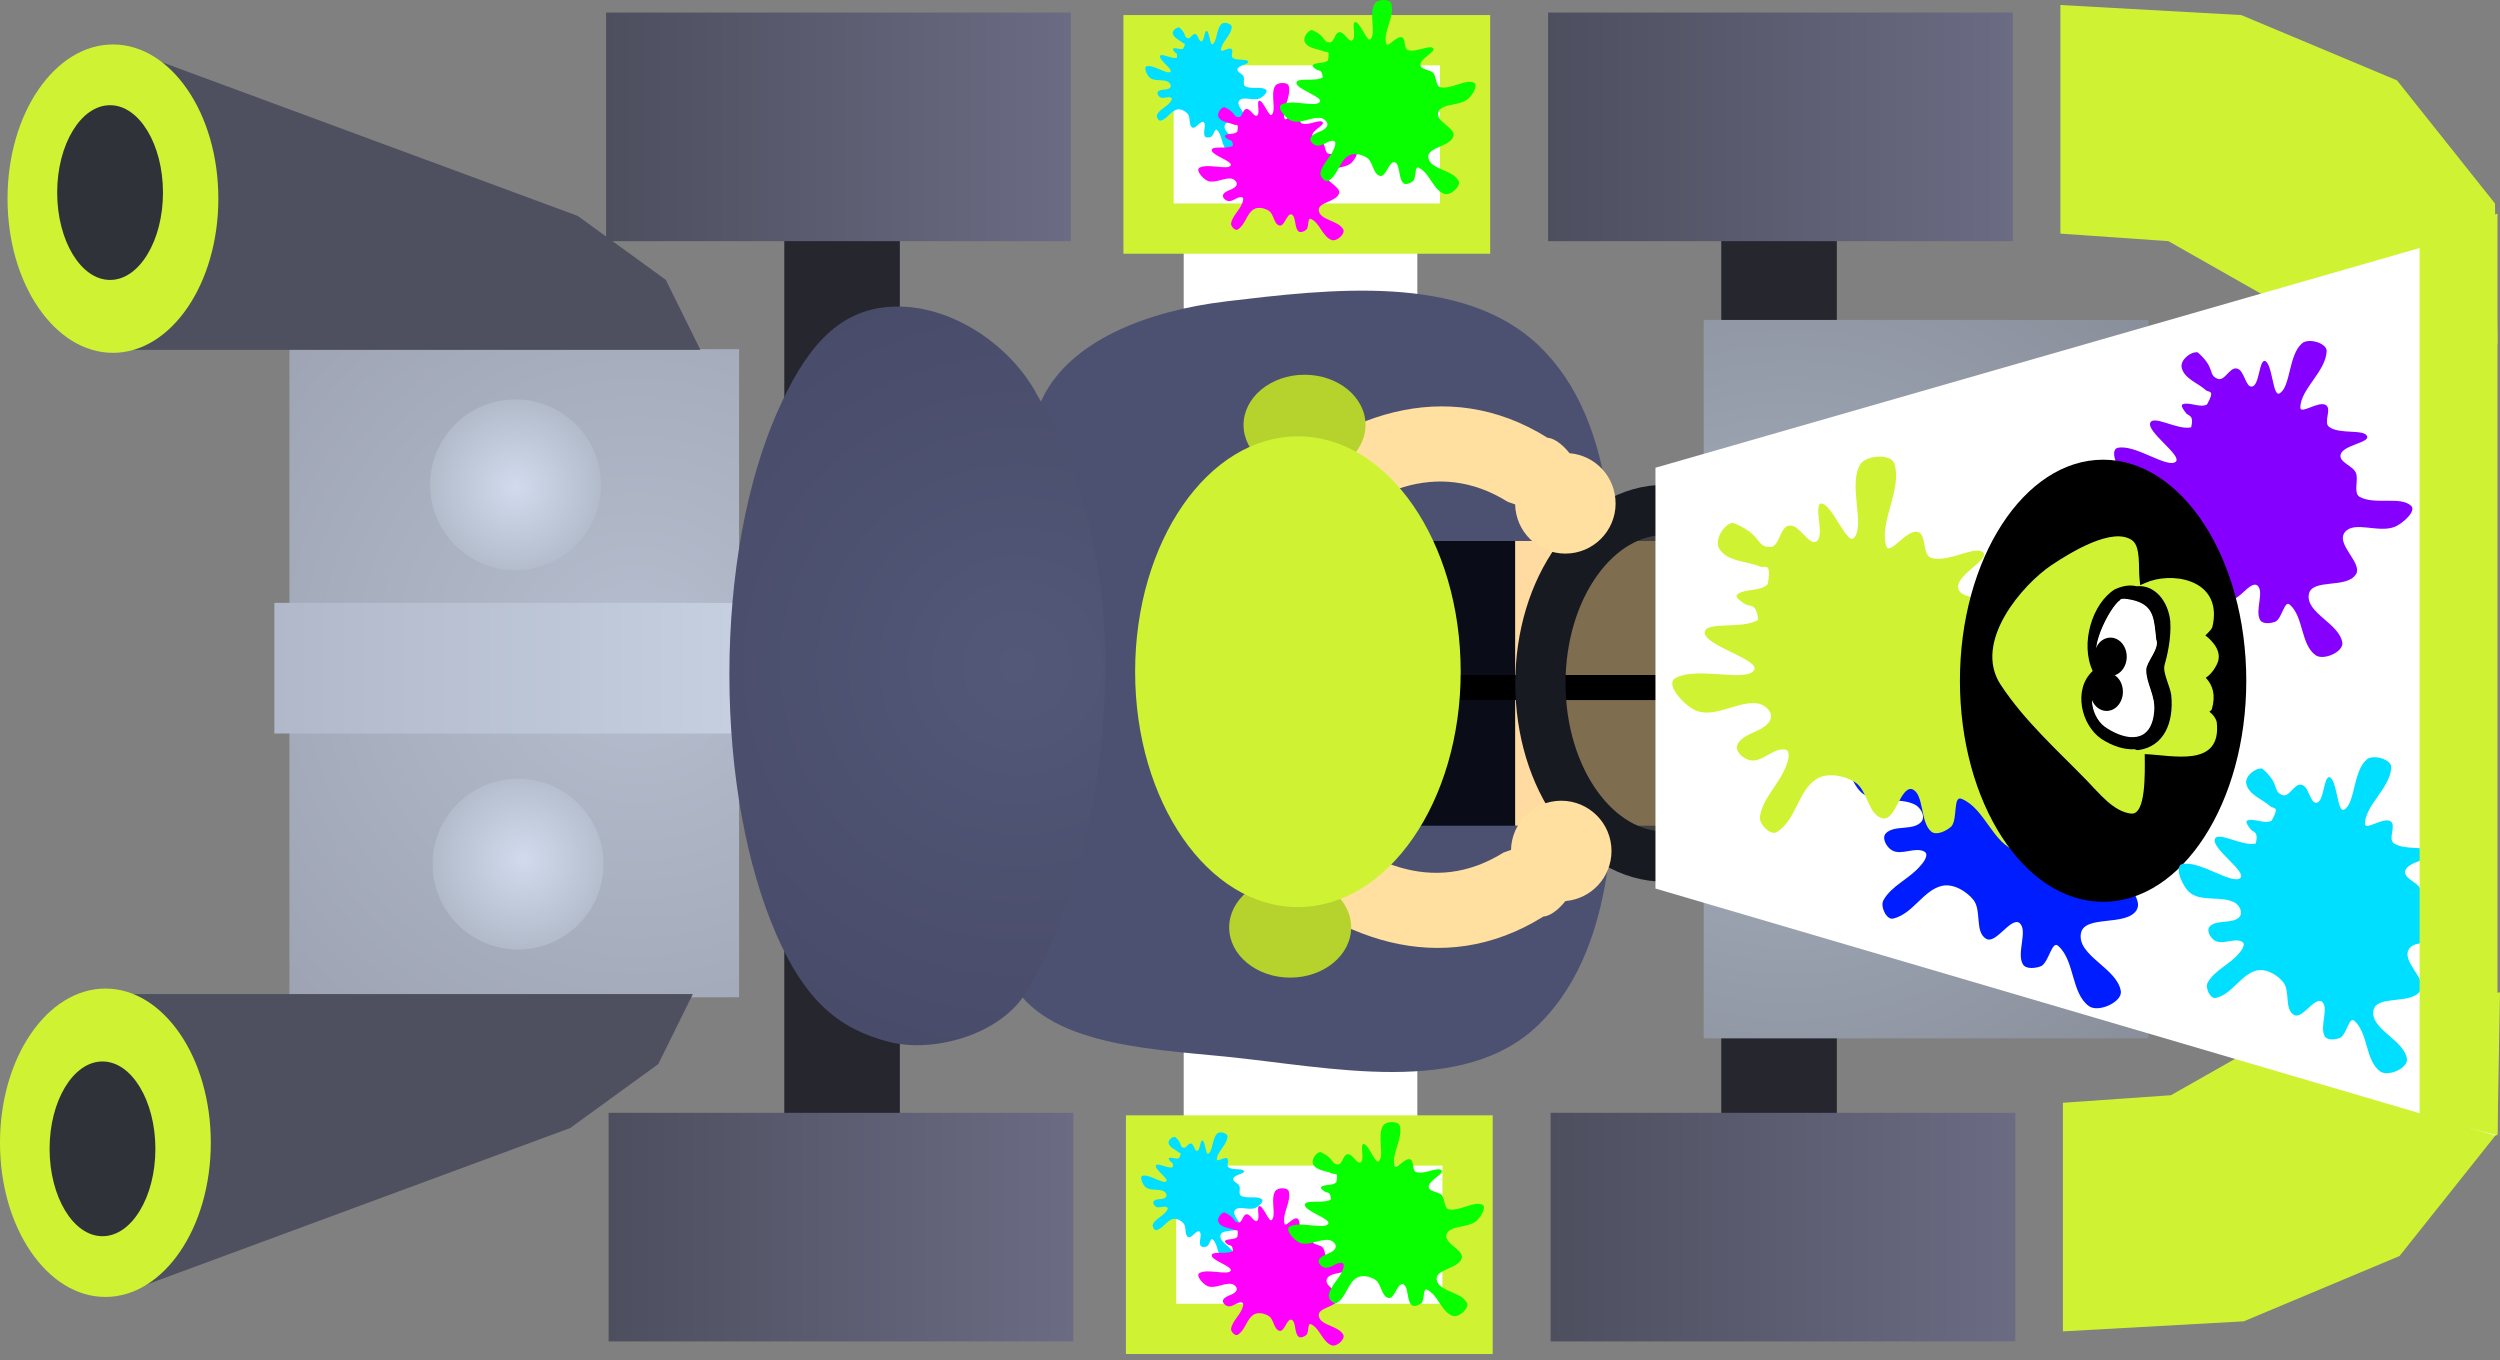 <svg version="1.1" xmlns="http://www.w3.org/2000/svg" xmlns:xlink="http://www.w3.org/1999/xlink" width="49.761" height="27.079" viewBox="0,0,49.761,27.079"><rect x="0" y="0" width="49.761" height="27.079" fill="#808080" stroke="none"/><defs><radialGradient cx="223.25" cy="179.799" r="11.126" gradientUnits="userSpaceOnUse" id="color-1"><stop offset="0" stop-color="#b6becf"/><stop offset="1" stop-color="#999fae"/></radialGradient><linearGradient x1="216.05" y1="178.7" x2="225.55" y2="178.7" gradientUnits="userSpaceOnUse" id="color-2"><stop offset="0" stop-color="#b1b8c9"/><stop offset="1" stop-color="#c6d0e1"/></linearGradient><radialGradient cx="230.838" cy="179.952" r="11.614" gradientUnits="userSpaceOnUse" id="color-3"><stop offset="0" stop-color="#535879"/><stop offset="1" stop-color="#434561"/></radialGradient><radialGradient cx="246.199" cy="180.281" r="12.159" gradientUnits="userSpaceOnUse" id="color-4"><stop offset="0" stop-color="#a9b1c0"/><stop offset="1" stop-color="#828893"/></radialGradient><linearGradient x1="0" y1="0" x2="0" y2="0" gradientUnits="userSpaceOnUse" id="color-5"><stop offset="0" stop-color="#000000" stop-opacity="0"/><stop offset="1" stop-color="#000000"/></linearGradient><linearGradient x1="222.703" y1="188.85" x2="231.953" y2="188.85" gradientUnits="userSpaceOnUse" id="color-6"><stop offset="0" stop-color="#4d4e5e"/><stop offset="1" stop-color="#6b6c84"/></linearGradient><linearGradient x1="241.453" y1="188.85" x2="250.703" y2="188.85" gradientUnits="userSpaceOnUse" id="color-7"><stop offset="0" stop-color="#4d4e5e"/><stop offset="1" stop-color="#6b6c84"/></linearGradient><linearGradient x1="222.653" y1="166.95" x2="231.903" y2="166.95" gradientUnits="userSpaceOnUse" id="color-8"><stop offset="0" stop-color="#4d4e5e"/><stop offset="1" stop-color="#6b6c84"/></linearGradient><linearGradient x1="241.403" y1="166.95" x2="250.653" y2="166.95" gradientUnits="userSpaceOnUse" id="color-9"><stop offset="0" stop-color="#4d4e5e"/><stop offset="1" stop-color="#6b6c84"/></linearGradient><radialGradient cx="221" cy="183.8" r="2.34" gradientUnits="userSpaceOnUse" id="color-10"><stop offset="0" stop-color="#d1dbed"/><stop offset="1" stop-color="#a9b1c0"/></radialGradient><radialGradient cx="220.85" cy="176.4" r="2.275" gradientUnits="userSpaceOnUse" id="color-11"><stop offset="0" stop-color="#d1dbed"/><stop offset="1" stop-color="#a9b1c0"/></radialGradient></defs><g transform="translate(-210.589,-166.7)"><g data-paper-data="{&quot;isPaintingLayer&quot;:true}" fill-rule="nonzero" stroke-linejoin="miter" stroke-miterlimit="10" stroke-dasharray="" stroke-dashoffset="0" style="mix-blend-mode: normal"><path d="M223.55,178.9h25v2.1h-25z" fill="#ffffff" stroke="none" stroke-width="0.884" stroke-linecap="butt"/><path d="M234.15,171h4.65v18.6h-4.65z" fill="#ffffff" stroke="none" stroke-width="1" stroke-linecap="butt"/><path d="M244.85,170.75h2.3v18.75h-2.3z" fill="#25262e" stroke="none" stroke-width="1" stroke-linecap="butt"/><path d="M226.2,170.75h2.3v18.75h-2.3z" fill="#25262e" stroke="none" stroke-width="1" stroke-linecap="butt"/><path d="M251.6,166.8l3.6,0.2l3.1,1.3l1.95,2.45l0.05,2.8l-4.7,-1l-1.85,-1.05l-2.15,-0.15z" data-paper-data="{&quot;origPos&quot;:null}" fill="#cff333" stroke="none" stroke-width="1" stroke-linecap="round"/><path d="M251.65,188.65l2.15,-0.15l1.85,-1.05l4.7,-1l-0.05,2.8l-1.95,2.45l-3.1,1.3l-3.6,0.2z" data-paper-data="{&quot;origPos&quot;:null}" fill="#cff333" stroke="none" stroke-width="1" stroke-linecap="round"/><path d="M216.35,173.65h8.95v12.9h-8.95z" fill="url(#color-1)" stroke="none" stroke-width="1" stroke-linecap="butt"/><path d="M216.05,178.7h9.5v2.6h-9.5z" fill="url(#color-2)" stroke="none" stroke-width="1" stroke-linecap="butt"/><g data-paper-data="{&quot;origPos&quot;:null}" stroke="none" stroke-width="1.59" stroke-linecap="round"><path d="M234.973,172.701c2.083,-0.248 4.723,-0.571 6.242,0.875c1.616,1.546 1.52,4.256 1.511,6.441c0.009,2.43 0.186,5.41 -1.511,7.077c-1.493,1.461 -4.163,0.843 -6.242,0.636c-1.589,-0.159 -3.758,-0.242 -4.333,-1.67c-0.817,-1.84 0.975,-3.896 1.113,-5.884c0.126,-1.803 -1.234,-3.745 -0.477,-5.407c0.522,-1.306 2.23,-1.892 3.697,-2.067z" fill="#4d5171"/><path d="M228.288,172.808c1.18,-0.089 2.414,0.748 2.942,1.749c1.019,1.722 1.42,3.828 1.352,5.805c-0.073,2.107 -0.525,4.327 -1.59,6.123c-0.52,0.817 -1.827,1.177 -2.704,0.954c-1.002,-0.256 -1.673,-0.819 -2.249,-2.144c-0.576,-1.325 -0.932,-3.154 -0.932,-5.172c0,-2.018 0.356,-3.847 0.932,-5.172c0.576,-1.325 1.217,-2.066 2.249,-2.144z" fill="url(#color-3)"/></g><path d="M236.83,183.135v-5.667h4.083v5.667z" data-paper-data="{&quot;origPos&quot;:null}" fill="#0a0c18" stroke="none" stroke-width="0" stroke-linecap="butt"/><path d="M240.747,183.135v-5.667h6.25v5.667z" data-paper-data="{&quot;origPos&quot;:null}" fill="#ffdaa1" stroke="none" stroke-width="0" stroke-linecap="butt"/><path d="M244.5,173.068h8.85v14.3h-8.85z" fill="url(#color-4)" stroke="none" stroke-width="1.147" stroke-linecap="butt"/><path d="M237.997,180.385h6.583" data-paper-data="{&quot;origPos&quot;:null}" fill="none" stroke="#000000" stroke-width="0.5" stroke-linecap="round"/><path d="M243.725,176.85c0.683,0 1.302,0.387 1.75,1.011c0.448,0.625 0.725,1.487 0.725,2.439c0,0.952 -0.277,1.814 -0.725,2.439c-0.448,0.624 -1.067,1.011 -1.75,1.011c-0.683,0 -1.302,-0.387 -1.75,-1.011c-0.448,-0.625 -0.725,-1.487 -0.725,-2.439c0,-0.952 0.277,-1.814 0.725,-2.439c0.448,-0.624 1.067,-1.011 1.75,-1.011z" data-paper-data="{&quot;origPos&quot;:null}" fill="url(#color-5)" stroke="#181a22" stroke-width="1" stroke-linecap="butt"/><path d="M243.54,176.01l16.724,-4.809v18.102l-16.724,-4.917z" data-paper-data="{&quot;origPos&quot;:null}" fill="#ffffff" stroke="none" stroke-width="0.54" stroke-linecap="butt"/><path d="M222.703,188.85h9.25v4.55h-9.25z" fill="url(#color-6)" stroke="none" stroke-width="1.062" stroke-linecap="butt"/><path d="M241.453,188.85h9.25v4.55h-9.25z" fill="url(#color-7)" stroke="none" stroke-width="1.062" stroke-linecap="butt"/><path d="M233.5,189.4h6.3v3.75h-6.3z" data-paper-data="{&quot;origPos&quot;:null}" fill="#ffffff" stroke="#cff333" stroke-width="1" stroke-linecap="round"/><path d="M222.653,166.95h9.25v4.55h-9.25z" fill="url(#color-8)" stroke="none" stroke-width="1.062" stroke-linecap="butt"/><path d="M241.403,166.95h9.25v4.55h-9.25z" fill="url(#color-9)" stroke="none" stroke-width="1.062" stroke-linecap="butt"/><path d="M233.45,167.5h6.3v3.75h-6.3z" data-paper-data="{&quot;origPos&quot;:null}" fill="#ffffff" stroke="#cff333" stroke-width="1" stroke-linecap="round"/><path d="M213.069,167.664l9.018,3.333l1.754,1.273l0.689,1.394h-11.461z" fill="#4e4f5f" stroke="none" stroke-width="1.232" stroke-linecap="round"/><path d="M211.353,172.823c-0.381,-0.555 -0.614,-1.322 -0.614,-2.169c0,-0.847 0.234,-1.614 0.614,-2.169c0.381,-0.556 0.905,-0.9 1.484,-0.9c0.578,0 1.103,0.343 1.484,0.9c0.381,0.555 0.614,1.322 0.614,2.169c0,0.847 -0.234,1.614 -0.614,2.169c-0.381,0.556 -0.905,0.9 -1.484,0.9c-0.579,0 -1.103,-0.343 -1.484,-0.9z" data-paper-data="{&quot;origPos&quot;:null}" fill="#cff333" stroke="none" stroke-width="2.387" stroke-linecap="butt"/><path d="M212.036,171.762c-0.19,-0.314 -0.309,-0.749 -0.309,-1.229c0,-0.48 0.118,-0.915 0.309,-1.229c0.19,-0.315 0.453,-0.51 0.744,-0.51c0.291,0 0.553,0.195 0.744,0.51c0.19,0.314 0.309,0.749 0.309,1.229c0,0.48 -0.118,0.915 -0.309,1.229c-0.19,0.315 -0.453,0.51 -0.744,0.51c-0.291,0 -0.553,-0.195 -0.744,-0.51z" fill="#30323a" stroke="none" stroke-width="1.197" stroke-linecap="butt"/><path d="M212.919,186.486h11.461l-0.689,1.394l-1.754,1.273l-9.018,3.333z" fill="#4e4f5f" stroke="none" stroke-width="1.232" stroke-linecap="round"/><path d="M212.687,186.377c0.578,0 1.103,0.343 1.484,0.9c0.381,0.555 0.614,1.322 0.614,2.169c0,0.847 -0.234,1.614 -0.614,2.169c-0.381,0.556 -0.905,0.9 -1.484,0.9c-0.579,0 -1.103,-0.343 -1.484,-0.9c-0.381,-0.555 -0.614,-1.322 -0.614,-2.169c0,-0.847 0.234,-1.614 0.614,-2.169c0.381,-0.556 0.905,-0.9 1.484,-0.9z" data-paper-data="{&quot;origPos&quot;:null}" fill="#cff333" stroke="none" stroke-width="2.387" stroke-linecap="butt"/><path d="M212.629,187.828c0.291,0 0.553,0.195 0.744,0.51c0.19,0.314 0.309,0.749 0.309,1.229c0,0.48 -0.118,0.915 -0.309,1.229c-0.19,0.315 -0.453,0.51 -0.744,0.51c-0.291,0 -0.553,-0.195 -0.744,-0.51c-0.19,-0.314 -0.309,-0.749 -0.309,-1.229c0,-0.48 0.118,-0.915 0.309,-1.229c0.19,-0.315 0.453,-0.51 0.744,-0.51z" fill="#30323a" stroke="none" stroke-width="1.197" stroke-linecap="butt"/><path d="M220.9,182.2c0.469,0 0.894,0.19 1.202,0.498c0.308,0.308 0.498,0.733 0.498,1.202c0,0.469 -0.19,0.894 -0.498,1.202c-0.308,0.308 -0.733,0.498 -1.202,0.498c-0.469,0 -0.894,-0.19 -1.202,-0.498c-0.308,-0.308 -0.498,-0.733 -0.498,-1.202c0,-0.469 0.19,-0.894 0.498,-1.202c0.308,-0.308 0.733,-0.498 1.202,-0.498z" fill="url(#color-10)" stroke="none" stroke-width="1" stroke-linecap="butt"/><path d="M220.85,174.65c0.469,0 0.894,0.19 1.202,0.498c0.308,0.308 0.498,0.733 0.498,1.202c0,0.469 -0.19,0.894 -0.498,1.202c-0.308,0.308 -0.733,0.498 -1.202,0.498c-0.469,0 -0.894,-0.19 -1.202,-0.498c-0.308,-0.308 -0.498,-0.733 -0.498,-1.202c0,-0.469 0.19,-0.894 0.498,-1.202c0.308,-0.308 0.733,-0.498 1.202,-0.498z" fill="url(#color-11)" stroke="none" stroke-width="1" stroke-linecap="butt"/><path d="M235.325,181.572c0,0 0,-0.224 0,-0.5c0,-0.276 0,-0.5 0,-0.5c0,0 0,0.224 0,0.5c0,0.276 0,0.5 0,0.5z" data-paper-data="{&quot;origPos&quot;:null}" fill="#000000" stroke="none" stroke-width="0.5" stroke-linecap="butt"/><path d="M233.985,193.776c-0.022,0.001 -0.044,0.002 -0.066,0.003c-0.009,-0.003 -0.019,-0.006 -0.028,-0.009c0.031,0.002 0.062,0.004 0.094,0.007z" data-paper-data="{&quot;origPos&quot;:null}" fill="#ff0000" stroke="none" stroke-width="0" stroke-linecap="butt"/><path d="M253.121,184.809c-0.208,0.344 -1.047,0.089 -1.113,0.472c-0.076,0.444 0.725,0.69 0.795,1.149c0.031,0.213 -0.446,0.433 -0.635,0.296c-0.358,-0.26 -0.277,-0.904 -0.613,-1.2c-0.124,-0.11 -0.18,0.311 -0.333,0.402c-0.109,0.046 -0.307,0.071 -0.369,-0.035c-0.133,-0.227 0.112,-0.679 -0.072,-0.826c-0.18,-0.106 -0.463,0.43 -0.657,0.32c-0.234,-0.134 -0.087,-0.561 -0.254,-0.774c-0.132,-0.167 -0.397,-0.334 -0.63,-0.28c-0.37,0.086 -0.575,0.558 -0.969,0.651c-0.133,0.032 -0.26,-0.242 -0.195,-0.362c0.158,-0.294 0.526,-0.432 0.738,-0.69c0.069,-0.073 0.173,-0.225 0.083,-0.279c-0.186,-0.106 -0.457,0.08 -0.645,-0.026c-0.107,-0.057 -0.217,-0.243 -0.126,-0.341c0.172,-0.174 0.546,-0.044 0.706,-0.229c0.091,-0.11 -0.018,-0.286 -0.126,-0.341c-0.305,-0.157 -0.756,-0.011 -1.042,-0.221c-0.179,-0.133 -0.389,-0.615 -0.205,-0.684c0.409,-0.111 1.191,0.499 1.391,0.325c0.161,-0.143 -0.696,-0.706 -0.604,-0.925c0.08,-0.188 0.656,0.184 0.97,0.108c0.076,-0.305 -0.073,-0.263 -0.126,-0.341c-0.042,-0.054 -0.141,-0.179 -0.075,-0.205c0.164,-0.063 0.406,0.094 0.575,0.005c0.204,-0.366 0.045,-0.272 -0.034,-0.344c-0.187,-0.169 -0.513,-0.27 -0.569,-0.535c-0.036,-0.17 0.209,-0.38 0.38,-0.357c0.437,0.378 0.234,0.54 0.48,0.629c0.167,0.059 0.279,-0.289 0.453,-0.244c0.176,0.034 0.201,0.456 0.358,0.426c0.178,-0.036 0.162,-0.627 0.303,-0.608c0.184,0.062 0.184,0.86 0.346,0.772c0.268,-0.148 0.212,-0.916 0.538,-1.19c0.156,-0.131 0.59,-0.002 0.581,0.189c-0.024,0.487 -0.612,0.887 -0.626,1.331c-0.006,0.185 0.438,-0.165 0.608,-0.053c0.145,0.095 -0.065,0.412 0.074,0.515c0.247,0.189 0.835,0.044 0.904,0.225c0.058,0.151 -0.575,0.207 -0.631,0.434c-0.043,0.183 0.3,0.267 0.364,0.436c0.066,0.177 -0.066,0.461 0.081,0.563c0.368,0.205 0.971,-0.021 1.226,0.215c0.134,0.125 -0.192,0.412 -0.376,0.495c-0.39,0.166 -0.963,-0.146 -1.193,0.129c-0.231,0.292 0.427,0.726 0.261,1.004z" data-paper-data="{&quot;origPos&quot;:null,&quot;origRot&quot;:0}" fill="#001dff" stroke="none" stroke-width="1.055" stroke-linecap="round"/><path d="M251.017,181.258c-0.09,0.441 -1.072,0.487 -0.998,0.915c0.086,0.498 1.024,0.456 1.27,0.915c0.112,0.214 -0.309,0.624 -0.56,0.55c-0.475,-0.14 -0.632,-0.85 -1.097,-1.038c-0.172,-0.069 -0.074,0.396 -0.201,0.549c-0.098,0.089 -0.297,0.19 -0.403,0.102c-0.226,-0.19 -0.136,-0.759 -0.385,-0.845c-0.23,-0.045 -0.327,0.627 -0.574,0.584c-0.297,-0.054 -0.302,-0.56 -0.559,-0.722c-0.202,-0.127 -0.544,-0.203 -0.77,-0.059c-0.358,0.23 -0.398,0.804 -0.779,1.051c-0.129,0.083 -0.365,-0.157 -0.342,-0.309c0.057,-0.369 0.393,-0.653 0.52,-1.005c0.045,-0.103 0.098,-0.302 -0.016,-0.326c-0.236,-0.042 -0.452,0.256 -0.691,0.214c-0.134,-0.02 -0.32,-0.176 -0.261,-0.313c0.116,-0.248 0.56,-0.251 0.66,-0.507c0.055,-0.15 -0.126,-0.295 -0.261,-0.313c-0.38,-0.051 -0.802,0.272 -1.183,0.158c-0.239,-0.073 -0.641,-0.504 -0.473,-0.645c0.391,-0.27 1.445,0.08 1.59,-0.178c0.117,-0.211 -1,-0.485 -0.984,-0.75c0.014,-0.229 0.762,-0.051 1.064,-0.25c-0.035,-0.351 -0.175,-0.25 -0.261,-0.313c-0.064,-0.042 -0.216,-0.136 -0.156,-0.188c0.149,-0.128 0.464,-0.053 0.609,-0.21c0.078,-0.463 -0.055,-0.304 -0.165,-0.351c-0.261,-0.109 -0.642,-0.092 -0.801,-0.351c-0.102,-0.166 0.078,-0.48 0.267,-0.519c0.603,0.236 0.449,0.482 0.743,0.485c0.198,-0 0.186,-0.409 0.386,-0.427c0.199,-0.03 0.384,0.406 0.538,0.315c0.174,-0.105 -0.064,-0.723 0.092,-0.755c0.217,-0.003 0.516,0.839 0.655,0.685c0.228,-0.257 -0.119,-1.047 0.122,-1.458c0.115,-0.196 0.622,-0.224 0.684,-0.018c0.157,0.523 -0.313,1.166 -0.162,1.64c0.063,0.197 0.401,-0.338 0.622,-0.284c0.189,0.046 0.086,0.459 0.271,0.517c0.332,0.107 0.898,-0.266 1.039,-0.102c0.118,0.138 -0.53,0.435 -0.503,0.695c0.024,0.209 0.417,0.17 0.548,0.324c0.136,0.162 0.103,0.512 0.297,0.564c0.465,0.078 1.017,-0.386 1.375,-0.233c0.188,0.082 -0.048,0.507 -0.211,0.663c-0.35,0.322 -1.071,0.207 -1.211,0.583c-0.134,0.395 0.723,0.607 0.652,0.962z" data-paper-data="{&quot;origPos&quot;:null}" fill="#cff333" stroke="none" stroke-width="1.055" stroke-linecap="round"/><path d="M257.479,178.133c-0.174,0.289 -0.879,0.075 -0.934,0.396c-0.064,0.373 0.608,0.579 0.667,0.964c0.026,0.179 -0.374,0.363 -0.533,0.248c-0.3,-0.218 -0.233,-0.759 -0.514,-1.007c-0.104,-0.092 -0.151,0.261 -0.279,0.337c-0.091,0.038 -0.257,0.06 -0.31,-0.029c-0.112,-0.191 0.094,-0.57 -0.06,-0.693c-0.151,-0.089 -0.388,0.36 -0.552,0.268c-0.196,-0.113 -0.073,-0.471 -0.213,-0.65c-0.111,-0.14 -0.333,-0.28 -0.529,-0.235c-0.31,0.072 -0.483,0.468 -0.813,0.547c-0.112,0.027 -0.218,-0.203 -0.164,-0.304c0.132,-0.246 0.441,-0.363 0.619,-0.579c0.058,-0.061 0.145,-0.189 0.07,-0.234c-0.156,-0.089 -0.383,0.067 -0.541,-0.022c-0.09,-0.048 -0.182,-0.204 -0.105,-0.286c0.144,-0.146 0.458,-0.037 0.593,-0.192c0.076,-0.092 -0.015,-0.24 -0.105,-0.286c-0.256,-0.132 -0.634,-0.009 -0.875,-0.185c-0.151,-0.112 -0.326,-0.516 -0.172,-0.574c0.343,-0.093 1,0.418 1.167,0.273c0.135,-0.12 -0.584,-0.593 -0.507,-0.776c0.067,-0.158 0.551,0.155 0.814,0.091c0.063,-0.256 -0.061,-0.221 -0.105,-0.286c-0.035,-0.046 -0.118,-0.15 -0.063,-0.172c0.137,-0.053 0.341,0.079 0.483,0.004c0.171,-0.307 0.038,-0.228 -0.028,-0.289c-0.157,-0.142 -0.43,-0.226 -0.477,-0.449c-0.03,-0.143 0.175,-0.319 0.319,-0.3c0.366,0.317 0.196,0.453 0.403,0.528c0.14,0.049 0.234,-0.242 0.38,-0.205c0.148,0.029 0.169,0.383 0.301,0.358c0.149,-0.03 0.136,-0.526 0.254,-0.51c0.154,0.052 0.154,0.721 0.29,0.647c0.225,-0.124 0.178,-0.769 0.452,-0.999c0.131,-0.11 0.495,-0.002 0.488,0.159c-0.02,0.408 -0.513,0.744 -0.525,1.117c-0.005,0.155 0.368,-0.138 0.51,-0.045c0.122,0.08 -0.055,0.346 0.062,0.433c0.208,0.159 0.7,0.037 0.759,0.189c0.049,0.127 -0.483,0.174 -0.529,0.364c-0.036,0.154 0.252,0.224 0.306,0.366c0.055,0.148 -0.055,0.387 0.068,0.472c0.308,0.172 0.814,-0.018 1.029,0.18c0.112,0.105 -0.161,0.346 -0.315,0.415c-0.328,0.139 -0.808,-0.122 -1.001,0.108c-0.194,0.245 0.358,0.61 0.219,0.843z" data-paper-data="{&quot;origPos&quot;:null,&quot;origRot&quot;:0}" fill="#8600ff" stroke="none" stroke-width="1.055" stroke-linecap="round"/><path d="M252.45,175.85c0.786,0 1.499,0.493 2.015,1.29c0.516,0.796 0.835,1.896 0.835,3.11c0,1.214 -0.319,2.314 -0.835,3.11c-0.516,0.797 -1.229,1.29 -2.015,1.29c-0.786,0 -1.499,-0.493 -2.015,-1.29c-0.516,-0.796 -0.835,-1.896 -0.835,-3.11c0,-1.214 0.319,-2.314 0.835,-3.11c0.516,-0.797 1.229,-1.29 2.015,-1.29z" data-paper-data="{&quot;origPos&quot;:null}" fill="#000000" stroke="none" stroke-width="1" stroke-linecap="butt"/><g data-paper-data="{&quot;origRot&quot;:0,&quot;origPos&quot;:null}" stroke="none" stroke-linecap="butt"><path d="M253.391,178.264c0.555,-0.178 1.446,0.025 1.233,0.92c-0.006,0.027 -0.064,0.094 -0.139,0.163c0.185,0.144 0.339,0.352 0.232,0.571c-0.064,0.131 -0.143,0.222 -0.224,0.272c0.137,0.145 0.204,0.341 0.122,0.625c-0.004,0.014 -0.022,0.032 -0.049,0.051c0.07,0.055 0.125,0.123 0.146,0.207c0.102,0.921 -0.885,0.657 -1.434,0.637c0.005,0.399 0.024,1.219 -0.274,1.184c-0.348,-0.041 -0.628,-0.401 -0.878,-0.658c-0.584,-0.601 -1.236,-1.18 -1.714,-1.905c-0.565,-0.856 0.441,-1.999 1.01,-2.382c0.372,-0.248 1.223,-0.775 1.609,-0.492c0.169,0.124 0.121,0.546 0.143,0.75c0.005,0.047 0.009,0.093 0.014,0.14c0.068,-0.027 0.134,-0.06 0.202,-0.083z" fill="#cff333" stroke-width="0.5"/><path d="M253.787,179.069c0.023,0.334 -0.063,0.693 -0.114,0.87c-0.042,0.147 0.117,0.439 0.133,0.596c0.056,0.55 -0.145,1.023 -0.652,1.095c0,0 -0.039,0.006 -0.074,-0.017c-0.209,0.014 -0.445,-0.064 -0.659,-0.202c-0.414,-0.279 -0.572,-0.993 -0.178,-1.355c-0.256,-0.546 -0.008,-1.351 0.443,-1.627c0.164,-0.075 0.307,-0.09 0.431,-0.06c0.351,-0.036 0.628,0.283 0.671,0.702zM252.45,179.994c0.075,0.079 0.011,0.175 0.011,0.175l-0.006,-0.001c-0.014,0.042 -0.046,0.067 -0.046,0.067c-0.296,0.23 -0.183,0.766 0.119,0.945c0.392,0.252 0.872,0.318 0.932,-0.321c0.034,-0.318 -0.164,-0.55 -0.161,-0.828c0.002,-0.159 0.279,-0.42 0.2,-0.597c-0.041,-0.402 -0.041,-0.648 -0.399,-0.76c-0.046,-0.014 -0.297,-0.08 -0.312,-0.015c-0.193,0.118 -0.706,1.088 -0.348,1.278c0.012,0.018 0.023,0.037 0.035,0.055z" fill="#000000" stroke-width="0.5"/><path d="M252.464,179.991c-0.012,-0.018 -0.023,-0.038 -0.035,-0.056c-0.358,-0.19 0.166,-1.171 0.358,-1.289c0.016,-0.065 0.269,0 0.315,0.015c0.358,0.112 0.364,0.363 0.405,0.765c0.079,0.177 -0.196,0.446 -0.198,0.605c-0.003,0.278 0.191,0.519 0.157,0.838c-0.06,0.64 -0.551,0.576 -0.942,0.324c-0.301,-0.178 -0.421,-0.722 -0.125,-0.952c0,0 0.031,-0.026 0.045,-0.068l0.006,0.001c0,0 0.064,-0.101 -0.011,-0.18z" data-paper-data="{&quot;noHover&quot;:false,&quot;origItem&quot;:[&quot;Path&quot;,{&quot;applyMatrix&quot;:true,&quot;segments&quot;:[[[558.91511,359.02837],[0,0],[-0.68279,0.59475]],[557.57154,358.96234],[[557.58309,358.91328],[0,0],[-0.3054,-0.16466]],[[557.125,358.44323],[0,0],[-1.42573,-2.85145]],[[549.82532,358.64206],[1.67874,-2.53101],[-2.33617,3.27064]],[[551.26307,367.26499],[-4.7927,-1.12022],[2.38101,0.59525]],[[557.7225,366.58596],[-2.10468,-0.28454],[1.20521,0.16294]],[[562.03731,368.92005],[-1.42619,0.54274],[3.09696,0]],[[568.23733,366.04922],[-1.23913,3.09932],[0.15936,-0.3986]],[[568.68311,363.27228],[0.47729,0.19837],[-0.68649,-1.83065]],[[559.35802,358.99387],[1.82661,-3.02875],[-0.15121,0.08641]],[[558.90439,359.25308],[0.15121,-0.08641],[0,0]]],&quot;closed&quot;:true}]}" fill="#ffffff" stroke-width="0.5"/><path d="M252.559,180.848c-0.178,0.025 -0.339,-0.124 -0.36,-0.333c-0.021,-0.209 0.105,-0.399 0.283,-0.424c0.178,-0.025 0.339,0.124 0.36,0.333c0.021,0.209 -0.105,0.399 -0.283,0.424z" data-paper-data="{&quot;origPos&quot;:null}" fill="#000000" stroke-width="0"/><path d="M252.635,180.151c-0.178,0.025 -0.339,-0.124 -0.36,-0.333c-0.021,-0.209 0.105,-0.399 0.283,-0.424c0.178,-0.025 0.339,0.124 0.36,0.333c0.021,0.209 -0.105,0.399 -0.283,0.424z" data-paper-data="{&quot;origPos&quot;:null}" fill="#000000" stroke-width="0"/></g><path d="M258.765,186.418c-0.174,0.289 -0.879,0.075 -0.934,0.396c-0.064,0.373 0.608,0.579 0.667,0.964c0.026,0.179 -0.374,0.363 -0.533,0.248c-0.3,-0.218 -0.233,-0.759 -0.514,-1.007c-0.104,-0.092 -0.151,0.261 -0.279,0.337c-0.091,0.038 -0.257,0.06 -0.31,-0.029c-0.112,-0.191 0.094,-0.57 -0.06,-0.693c-0.151,-0.089 -0.388,0.36 -0.552,0.268c-0.196,-0.113 -0.073,-0.471 -0.213,-0.65c-0.111,-0.14 -0.333,-0.28 -0.529,-0.235c-0.31,0.072 -0.483,0.468 -0.813,0.547c-0.112,0.027 -0.218,-0.203 -0.164,-0.304c0.132,-0.246 0.441,-0.363 0.619,-0.579c0.058,-0.061 0.145,-0.189 0.07,-0.234c-0.156,-0.089 -0.383,0.067 -0.541,-0.022c-0.09,-0.048 -0.182,-0.204 -0.105,-0.286c0.144,-0.146 0.458,-0.037 0.593,-0.192c0.076,-0.092 -0.015,-0.24 -0.105,-0.286c-0.256,-0.132 -0.634,-0.009 -0.875,-0.185c-0.151,-0.112 -0.326,-0.516 -0.172,-0.574c0.343,-0.093 1,0.418 1.167,0.273c0.135,-0.12 -0.584,-0.593 -0.507,-0.776c0.067,-0.158 0.551,0.155 0.814,0.091c0.063,-0.256 -0.061,-0.221 -0.105,-0.286c-0.035,-0.046 -0.118,-0.15 -0.063,-0.172c0.137,-0.053 0.341,0.079 0.483,0.004c0.171,-0.307 0.038,-0.228 -0.028,-0.289c-0.157,-0.142 -0.43,-0.226 -0.477,-0.449c-0.03,-0.143 0.175,-0.319 0.319,-0.3c0.366,0.317 0.196,0.453 0.403,0.528c0.14,0.049 0.234,-0.242 0.38,-0.205c0.148,0.029 0.169,0.383 0.301,0.358c0.149,-0.03 0.136,-0.526 0.254,-0.51c0.154,0.052 0.154,0.721 0.29,0.647c0.225,-0.124 0.178,-0.769 0.452,-0.999c0.131,-0.11 0.495,-0.002 0.488,0.159c-0.02,0.408 -0.513,0.744 -0.525,1.117c-0.005,0.155 0.368,-0.138 0.51,-0.045c0.122,0.08 -0.055,0.346 0.062,0.433c0.208,0.159 0.7,0.037 0.759,0.189c0.049,0.127 -0.483,0.174 -0.529,0.364c-0.036,0.154 0.252,0.224 0.306,0.366c0.055,0.148 -0.055,0.387 0.068,0.472c0.308,0.172 0.814,-0.018 1.029,0.18c0.112,0.105 -0.161,0.346 -0.315,0.415c-0.328,0.139 -0.808,-0.122 -1.001,0.108c-0.194,0.245 0.358,0.61 0.219,0.843z" data-paper-data="{&quot;origPos&quot;:null,&quot;origRot&quot;:0}" fill="#00dfff" stroke="none" stroke-width="1.055" stroke-linecap="round"/><path d="M258.75,171.6l1.55,-0.65v18.35l-1.55,-0.4z" data-paper-data="{&quot;origPos&quot;:null}" fill="#cff333" stroke="none" stroke-width="1" stroke-linecap="round"/><path d="M235.262,191.126c-0.071,0.117 -0.357,0.03 -0.38,0.161c-0.026,0.152 0.247,0.235 0.271,0.392c0.01,0.073 -0.152,0.148 -0.217,0.101c-0.122,-0.089 -0.095,-0.308 -0.209,-0.41c-0.042,-0.037 -0.062,0.106 -0.114,0.137c-0.037,0.016 -0.105,0.024 -0.126,-0.012c-0.045,-0.078 0.038,-0.232 -0.024,-0.282c-0.062,-0.036 -0.158,0.147 -0.224,0.109c-0.08,-0.046 -0.03,-0.191 -0.087,-0.264c-0.045,-0.057 -0.135,-0.114 -0.215,-0.095c-0.126,0.029 -0.196,0.19 -0.331,0.222c-0.045,0.011 -0.089,-0.082 -0.067,-0.124c0.054,-0.1 0.179,-0.147 0.252,-0.236c0.024,-0.025 0.059,-0.077 0.028,-0.095c-0.064,-0.036 -0.156,0.027 -0.22,-0.009c-0.036,-0.019 -0.074,-0.083 -0.043,-0.116c0.059,-0.059 0.186,-0.015 0.241,-0.078c0.031,-0.037 -0.006,-0.097 -0.043,-0.116c-0.104,-0.054 -0.258,-0.004 -0.356,-0.075c-0.061,-0.045 -0.133,-0.21 -0.07,-0.233c0.14,-0.038 0.407,0.17 0.475,0.111c0.055,-0.049 -0.238,-0.241 -0.206,-0.316c0.027,-0.064 0.224,0.063 0.331,0.037c0.026,-0.104 -0.025,-0.09 -0.043,-0.116c-0.014,-0.019 -0.048,-0.061 -0.026,-0.07c0.056,-0.022 0.139,0.032 0.196,0.002c0.07,-0.125 0.015,-0.093 -0.012,-0.117c-0.064,-0.058 -0.175,-0.092 -0.194,-0.182c-0.012,-0.058 0.071,-0.13 0.13,-0.122c0.149,0.129 0.08,0.184 0.164,0.215c0.057,0.02 0.095,-0.098 0.154,-0.083c0.06,0.012 0.069,0.156 0.122,0.145c0.061,-0.012 0.055,-0.214 0.103,-0.207c0.063,0.021 0.063,0.293 0.118,0.263c0.092,-0.05 0.073,-0.313 0.184,-0.406c0.053,-0.045 0.201,-0.001 0.198,0.065c-0.008,0.166 -0.209,0.303 -0.214,0.454c-0.002,0.063 0.15,-0.056 0.208,-0.018c0.049,0.032 -0.022,0.141 0.025,0.176c0.084,0.064 0.285,0.015 0.309,0.077c0.02,0.052 -0.196,0.071 -0.215,0.148c-0.015,0.063 0.103,0.091 0.124,0.149c0.022,0.06 -0.022,0.157 0.028,0.192c0.125,0.07 0.331,-0.007 0.419,0.073c0.046,0.043 -0.066,0.141 -0.128,0.169c-0.133,0.057 -0.329,-0.05 -0.407,0.044c-0.079,0.1 0.146,0.248 0.089,0.343z" data-paper-data="{&quot;origPos&quot;:null,&quot;origRot&quot;:0}" fill="#00dfff" stroke="none" stroke-width="1.055" stroke-linecap="round"/><path d="M237.243,192.544c-0.041,0.173 -0.429,0.178 -0.405,0.348c0.028,0.197 0.398,0.193 0.489,0.377c0.041,0.086 -0.13,0.242 -0.228,0.21c-0.185,-0.061 -0.238,-0.343 -0.419,-0.423c-0.067,-0.03 -0.034,0.155 -0.086,0.214c-0.04,0.034 -0.119,0.071 -0.16,0.035c-0.086,-0.078 -0.044,-0.301 -0.141,-0.338c-0.09,-0.021 -0.137,0.243 -0.234,0.223c-0.116,-0.025 -0.112,-0.225 -0.211,-0.292c-0.078,-0.053 -0.212,-0.087 -0.303,-0.033c-0.144,0.086 -0.167,0.312 -0.321,0.404c-0.052,0.031 -0.142,-0.067 -0.131,-0.126c0.027,-0.145 0.163,-0.252 0.218,-0.389c0.019,-0.04 0.042,-0.118 -0.002,-0.129c-0.093,-0.019 -0.182,0.095 -0.275,0.076c-0.053,-0.01 -0.124,-0.073 -0.099,-0.127c0.049,-0.096 0.224,-0.092 0.267,-0.191c0.024,-0.058 -0.046,-0.118 -0.099,-0.127c-0.149,-0.025 -0.32,0.097 -0.468,0.047c-0.093,-0.032 -0.246,-0.207 -0.178,-0.26c0.157,-0.101 0.568,0.05 0.629,-0.05c0.049,-0.082 -0.388,-0.204 -0.378,-0.308c0.009,-0.09 0.301,-0.01 0.423,-0.085c-0.009,-0.139 -0.066,-0.101 -0.099,-0.127c-0.025,-0.017 -0.083,-0.056 -0.059,-0.076c0.06,-0.049 0.183,-0.015 0.243,-0.075c0.037,-0.182 -0.018,-0.12 -0.06,-0.14c-0.101,-0.046 -0.252,-0.045 -0.311,-0.149c-0.038,-0.067 0.037,-0.188 0.112,-0.201c0.234,0.101 0.171,0.196 0.286,0.201c0.078,0.002 0.079,-0.159 0.158,-0.163c0.079,-0.009 0.146,0.165 0.208,0.131c0.07,-0.039 -0.016,-0.286 0.046,-0.296c0.086,0.002 0.193,0.337 0.249,0.278c0.093,-0.098 -0.033,-0.414 0.067,-0.573c0.048,-0.076 0.248,-0.08 0.27,0.002c0.055,0.208 -0.138,0.455 -0.085,0.644c0.022,0.079 0.162,-0.128 0.249,-0.104c0.074,0.021 0.028,0.182 0.1,0.207c0.129,0.046 0.357,-0.093 0.411,-0.027c0.045,0.056 -0.214,0.164 -0.207,0.267c0.007,0.083 0.162,0.072 0.212,0.135c0.051,0.066 0.034,0.203 0.11,0.226c0.182,0.037 0.406,-0.139 0.545,-0.074c0.073,0.035 -0.026,0.199 -0.092,0.259c-0.142,0.122 -0.425,0.068 -0.485,0.214c-0.058,0.154 0.277,0.249 0.245,0.388z" data-paper-data="{&quot;origPos&quot;:null,&quot;origRot&quot;:0}" fill="#ff00fd" stroke="none" stroke-width="1.055" stroke-linecap="round"/><path d="M239.685,191.74c-0.051,0.213 -0.529,0.219 -0.5,0.429c0.034,0.243 0.49,0.238 0.603,0.465c0.051,0.106 -0.16,0.298 -0.281,0.259c-0.229,-0.076 -0.293,-0.423 -0.516,-0.522c-0.083,-0.036 -0.042,0.191 -0.106,0.263c-0.049,0.042 -0.147,0.088 -0.197,0.043c-0.107,-0.096 -0.054,-0.371 -0.174,-0.417c-0.111,-0.025 -0.169,0.299 -0.288,0.275c-0.143,-0.031 -0.138,-0.277 -0.26,-0.36c-0.096,-0.065 -0.261,-0.108 -0.373,-0.041c-0.178,0.106 -0.207,0.385 -0.395,0.498c-0.064,0.038 -0.175,-0.082 -0.161,-0.156c0.033,-0.178 0.202,-0.311 0.269,-0.48c0.024,-0.049 0.052,-0.145 -0.003,-0.158c-0.114,-0.024 -0.224,0.117 -0.339,0.093c-0.065,-0.012 -0.153,-0.09 -0.122,-0.156c0.061,-0.119 0.276,-0.113 0.329,-0.236c0.029,-0.072 -0.057,-0.145 -0.122,-0.156c-0.184,-0.031 -0.394,0.119 -0.578,0.058c-0.115,-0.04 -0.303,-0.255 -0.22,-0.321c0.194,-0.125 0.701,0.062 0.776,-0.061c0.06,-0.101 -0.478,-0.252 -0.466,-0.38c0.01,-0.111 0.371,-0.013 0.521,-0.104c-0.011,-0.171 -0.081,-0.125 -0.122,-0.156c-0.031,-0.021 -0.103,-0.07 -0.073,-0.094c0.074,-0.06 0.226,-0.018 0.3,-0.092c0.046,-0.224 -0.022,-0.148 -0.074,-0.173c-0.125,-0.057 -0.311,-0.055 -0.384,-0.183c-0.047,-0.082 0.046,-0.232 0.138,-0.248c0.289,0.124 0.211,0.242 0.353,0.247c0.096,0.003 0.097,-0.196 0.195,-0.202c0.097,-0.011 0.18,0.203 0.256,0.162c0.086,-0.048 -0.019,-0.352 0.057,-0.366c0.106,0.002 0.238,0.416 0.307,0.343c0.115,-0.121 -0.041,-0.511 0.083,-0.707c0.059,-0.094 0.306,-0.099 0.333,0.002c0.068,0.257 -0.171,0.562 -0.105,0.794c0.028,0.097 0.2,-0.158 0.307,-0.128c0.091,0.025 0.034,0.225 0.123,0.255c0.16,0.057 0.441,-0.115 0.507,-0.033c0.055,0.069 -0.264,0.203 -0.256,0.329c0.008,0.102 0.2,0.089 0.261,0.166c0.063,0.081 0.042,0.25 0.135,0.279c0.225,0.045 0.5,-0.171 0.672,-0.091c0.09,0.043 -0.032,0.245 -0.113,0.319c-0.175,0.151 -0.524,0.084 -0.598,0.264c-0.071,0.19 0.342,0.307 0.302,0.478z" data-paper-data="{&quot;origPos&quot;:null,&quot;origRot&quot;:0}" fill="#08ff00" stroke="none" stroke-width="1.055" stroke-linecap="round"/><path d="M235.345,169.042c-0.071,0.117 -0.357,0.03 -0.38,0.161c-0.026,0.152 0.247,0.235 0.271,0.392c0.01,0.073 -0.152,0.148 -0.217,0.101c-0.122,-0.089 -0.095,-0.308 -0.209,-0.41c-0.042,-0.037 -0.062,0.106 -0.114,0.137c-0.037,0.016 -0.105,0.024 -0.126,-0.012c-0.045,-0.078 0.038,-0.232 -0.024,-0.282c-0.062,-0.036 -0.158,0.147 -0.224,0.109c-0.08,-0.046 -0.03,-0.191 -0.087,-0.264c-0.045,-0.057 -0.135,-0.114 -0.215,-0.095c-0.126,0.029 -0.196,0.19 -0.331,0.222c-0.045,0.011 -0.089,-0.082 -0.067,-0.124c0.054,-0.1 0.179,-0.147 0.252,-0.236c0.024,-0.025 0.059,-0.077 0.028,-0.095c-0.064,-0.036 -0.156,0.027 -0.22,-0.009c-0.036,-0.02 -0.074,-0.083 -0.043,-0.116c0.059,-0.059 0.186,-0.015 0.241,-0.078c0.031,-0.037 -0.006,-0.097 -0.043,-0.116c-0.104,-0.054 -0.258,-0.004 -0.356,-0.075c-0.061,-0.045 -0.133,-0.21 -0.07,-0.233c0.14,-0.038 0.407,0.17 0.475,0.111c0.055,-0.049 -0.238,-0.241 -0.206,-0.316c0.027,-0.064 0.224,0.063 0.331,0.037c0.026,-0.104 -0.025,-0.09 -0.043,-0.116c-0.014,-0.019 -0.048,-0.061 -0.026,-0.07c0.056,-0.022 0.139,0.032 0.196,0.002c0.07,-0.125 0.015,-0.093 -0.011,-0.117c-0.064,-0.058 -0.175,-0.092 -0.194,-0.182c-0.012,-0.058 0.071,-0.13 0.13,-0.122c0.149,0.129 0.08,0.184 0.164,0.215c0.057,0.02 0.095,-0.098 0.154,-0.083c0.06,0.012 0.069,0.156 0.122,0.145c0.061,-0.012 0.055,-0.214 0.103,-0.207c0.063,0.021 0.063,0.293 0.118,0.263c0.092,-0.05 0.073,-0.313 0.184,-0.406c0.053,-0.045 0.201,-0.001 0.198,0.065c-0.008,0.166 -0.209,0.303 -0.214,0.454c-0.002,0.063 0.15,-0.056 0.208,-0.018c0.049,0.032 -0.022,0.141 0.025,0.176c0.084,0.064 0.285,0.015 0.309,0.077c0.02,0.052 -0.196,0.071 -0.215,0.148c-0.015,0.063 0.103,0.091 0.124,0.149c0.022,0.06 -0.022,0.157 0.028,0.192c0.125,0.07 0.331,-0.007 0.419,0.073c0.046,0.043 -0.066,0.141 -0.128,0.169c-0.133,0.057 -0.329,-0.05 -0.407,0.044c-0.079,0.1 0.146,0.248 0.089,0.343z" data-paper-data="{&quot;origPos&quot;:null,&quot;origRot&quot;:0}" fill="#00dfff" stroke="none" stroke-width="1.055" stroke-linecap="round"/><path d="M237.243,170.544c-0.041,0.173 -0.429,0.178 -0.405,0.348c0.028,0.197 0.398,0.193 0.489,0.377c0.041,0.086 -0.13,0.242 -0.228,0.21c-0.185,-0.061 -0.238,-0.343 -0.419,-0.423c-0.067,-0.03 -0.034,0.155 -0.086,0.214c-0.04,0.034 -0.119,0.071 -0.16,0.035c-0.086,-0.078 -0.044,-0.301 -0.141,-0.338c-0.09,-0.021 -0.137,0.243 -0.234,0.223c-0.116,-0.025 -0.112,-0.225 -0.211,-0.292c-0.078,-0.053 -0.212,-0.087 -0.303,-0.033c-0.144,0.086 -0.167,0.312 -0.321,0.404c-0.052,0.031 -0.142,-0.067 -0.131,-0.126c0.027,-0.145 0.163,-0.252 0.218,-0.389c0.019,-0.04 0.042,-0.118 -0.002,-0.129c-0.093,-0.019 -0.182,0.095 -0.275,0.076c-0.053,-0.01 -0.124,-0.073 -0.099,-0.127c0.049,-0.096 0.224,-0.092 0.267,-0.191c0.024,-0.058 -0.046,-0.118 -0.099,-0.127c-0.149,-0.025 -0.32,0.097 -0.468,0.047c-0.093,-0.032 -0.246,-0.207 -0.178,-0.26c0.157,-0.101 0.568,0.05 0.629,-0.05c0.049,-0.082 -0.388,-0.204 -0.378,-0.308c0.009,-0.09 0.301,-0.01 0.423,-0.085c-0.009,-0.139 -0.066,-0.101 -0.099,-0.127c-0.025,-0.017 -0.083,-0.056 -0.059,-0.076c0.06,-0.049 0.183,-0.015 0.243,-0.075c0.037,-0.182 -0.018,-0.12 -0.06,-0.14c-0.101,-0.046 -0.252,-0.045 -0.311,-0.149c-0.038,-0.067 0.037,-0.188 0.112,-0.201c0.234,0.101 0.171,0.196 0.286,0.201c0.078,0.002 0.079,-0.159 0.158,-0.163c0.079,-0.009 0.146,0.165 0.208,0.131c0.07,-0.039 -0.016,-0.286 0.046,-0.296c0.086,0.002 0.193,0.337 0.249,0.278c0.093,-0.098 -0.033,-0.414 0.067,-0.573c0.048,-0.076 0.248,-0.08 0.27,0.002c0.055,0.208 -0.138,0.455 -0.085,0.644c0.022,0.079 0.162,-0.128 0.249,-0.104c0.074,0.021 0.028,0.182 0.1,0.207c0.129,0.046 0.357,-0.093 0.411,-0.027c0.045,0.056 -0.214,0.164 -0.207,0.267c0.007,0.083 0.162,0.072 0.212,0.135c0.051,0.066 0.034,0.203 0.11,0.226c0.182,0.037 0.406,-0.139 0.545,-0.074c0.073,0.035 -0.026,0.199 -0.092,0.259c-0.142,0.122 -0.425,0.068 -0.485,0.214c-0.058,0.154 0.277,0.249 0.245,0.388z" data-paper-data="{&quot;origPos&quot;:null,&quot;origRot&quot;:0}" fill="#ff00fd" stroke="none" stroke-width="1.055" stroke-linecap="round"/><path d="M239.519,169.407c-0.051,0.213 -0.529,0.219 -0.5,0.429c0.034,0.243 0.49,0.238 0.603,0.465c0.051,0.106 -0.16,0.298 -0.281,0.259c-0.229,-0.076 -0.293,-0.423 -0.516,-0.522c-0.083,-0.036 -0.042,0.191 -0.106,0.263c-0.049,0.042 -0.147,0.088 -0.197,0.043c-0.107,-0.096 -0.054,-0.371 -0.174,-0.417c-0.111,-0.025 -0.169,0.299 -0.288,0.275c-0.143,-0.031 -0.138,-0.277 -0.26,-0.36c-0.096,-0.065 -0.261,-0.108 -0.373,-0.041c-0.178,0.106 -0.207,0.385 -0.395,0.498c-0.064,0.038 -0.175,-0.082 -0.161,-0.156c0.033,-0.178 0.202,-0.311 0.269,-0.48c0.024,-0.049 0.052,-0.145 -0.003,-0.158c-0.114,-0.024 -0.224,0.117 -0.339,0.093c-0.065,-0.012 -0.153,-0.09 -0.122,-0.156c0.061,-0.119 0.276,-0.113 0.329,-0.236c0.029,-0.072 -0.057,-0.145 -0.122,-0.156c-0.184,-0.031 -0.394,0.119 -0.578,0.058c-0.115,-0.04 -0.303,-0.255 -0.22,-0.321c0.194,-0.125 0.701,0.062 0.776,-0.061c0.06,-0.101 -0.478,-0.252 -0.466,-0.38c0.01,-0.111 0.371,-0.013 0.521,-0.104c-0.011,-0.171 -0.081,-0.125 -0.122,-0.156c-0.031,-0.021 -0.103,-0.07 -0.073,-0.094c0.074,-0.06 0.226,-0.018 0.3,-0.092c0.046,-0.224 -0.022,-0.148 -0.074,-0.173c-0.125,-0.057 -0.311,-0.055 -0.384,-0.183c-0.047,-0.082 0.046,-0.232 0.138,-0.248c0.289,0.124 0.211,0.242 0.353,0.247c0.096,0.003 0.097,-0.196 0.195,-0.202c0.097,-0.011 0.18,0.203 0.256,0.162c0.086,-0.048 -0.019,-0.352 0.057,-0.366c0.106,0.002 0.238,0.416 0.307,0.343c0.115,-0.121 -0.041,-0.511 0.083,-0.707c0.059,-0.094 0.306,-0.099 0.333,0.002c0.068,0.257 -0.171,0.562 -0.105,0.794c0.028,0.097 0.2,-0.158 0.307,-0.128c0.091,0.025 0.034,0.225 0.123,0.255c0.16,0.057 0.441,-0.115 0.507,-0.033c0.055,0.069 -0.264,0.203 -0.256,0.329c0.008,0.102 0.2,0.089 0.261,0.166c0.063,0.081 0.042,0.25 0.135,0.279c0.225,0.045 0.5,-0.171 0.672,-0.091c0.09,0.043 -0.032,0.245 -0.113,0.319c-0.175,0.151 -0.524,0.084 -0.598,0.264c-0.071,0.19 0.342,0.307 0.302,0.478z" data-paper-data="{&quot;origPos&quot;:null,&quot;origRot&quot;:0}" fill="#08ff00" stroke="none" stroke-width="1.055" stroke-linecap="round"/><path d="M242.747,176.719c0,0.552 -0.448,1 -1,1c-0.545,0 -0.988,-0.436 -1,-0.979l-0.148,-0.052c-1.407,-0.879 -2.807,-0.205 -3.905,0.894c0,0 -0.53,0.53 -1.061,0c-0.53,-0.53 0,-1.061 0,-1.061c1.565,-1.565 3.729,-2.376 5.761,-1.106c0,0 0.18,-0.011 0.436,0.306c0.513,0.042 0.916,0.472 0.916,0.997z" data-paper-data="{&quot;origPos&quot;:null}" fill="#ffe0a0" stroke="none" stroke-width="0.5" stroke-linecap="butt"/><path d="M241.747,184.636c-0.256,0.317 -0.436,0.306 -0.436,0.306c-2.032,1.27 -4.196,0.459 -5.761,-1.106c0,0 -0.53,-0.53 0,-1.061c0.53,-0.53 1.061,0 1.061,0c1.099,1.099 2.499,1.774 3.906,0.894l0.148,-0.052c0.011,-0.542 0.455,-0.979 1,-0.979c0.552,0 1,0.448 1,1c0,0.524 -0.403,0.954 -0.916,0.997z" data-paper-data="{&quot;origPos&quot;:null,&quot;index&quot;:null}" fill="#ffe0a0" stroke="none" stroke-width="0.5" stroke-linecap="butt"/><path d="M236.269,186.159c-0.671,0 -1.214,-0.448 -1.214,-1c0,-0.552 0.544,-1 1.214,-1c0.671,0 1.214,0.448 1.214,1c0,0.552 -0.544,1 -1.214,1z" data-paper-data="{&quot;origPos&quot;:null,&quot;index&quot;:null}" fill="#b5d32c" stroke="none" stroke-width="0" stroke-linecap="butt"/><path d="M237.769,175.159c0,0.552 -0.544,1 -1.214,1c-0.671,0 -1.214,-0.448 -1.214,-1c0,-0.552 0.544,-1 1.214,-1c0.671,0 1.214,0.448 1.214,1z" data-paper-data="{&quot;origPos&quot;:null,&quot;index&quot;:null}" fill="#b5d32c" stroke="none" stroke-width="0" stroke-linecap="butt"/><path d="M239.663,180.07c0,2.587 -1.451,4.685 -3.24,4.685c-1.79,0 -3.24,-2.097 -3.24,-4.685c0,-2.587 1.451,-4.685 3.24,-4.685c1.79,0 3.24,2.097 3.24,4.685z" data-paper-data="{&quot;origPos&quot;:null}" fill="#cff333" stroke="none" stroke-width="0" stroke-linecap="butt"/></g></g></svg>